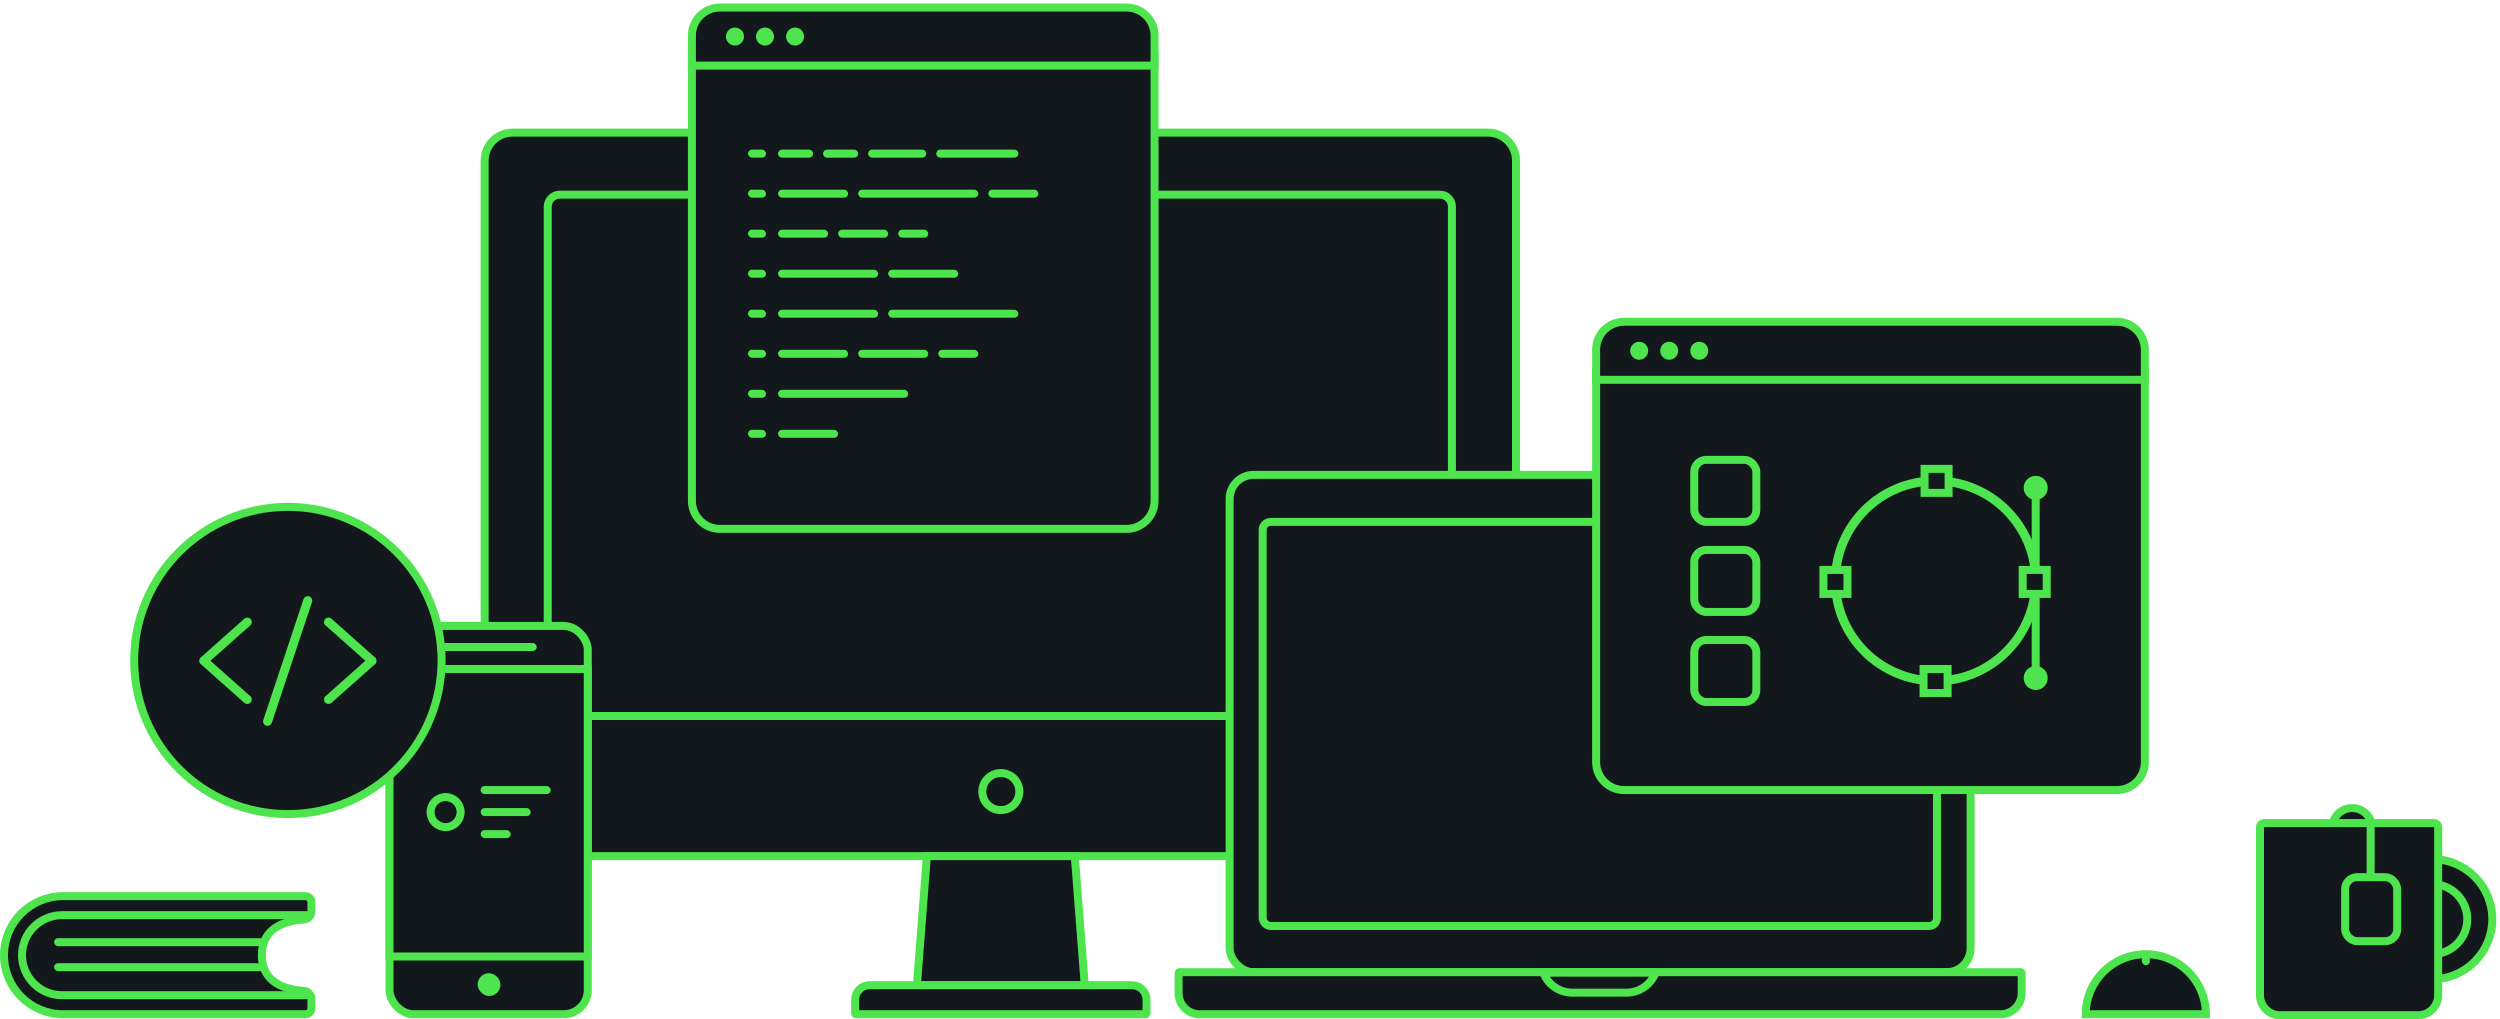 <?xml version="1.0" encoding="UTF-8"?>
<svg width="650px" height="265px" viewBox="0 0 650 265" version="1.1" xmlns="http://www.w3.org/2000/svg" xmlns:xlink="http://www.w3.org/1999/xlink">
    <!-- Generator: Sketch 59 (86127) - https://sketch.com -->
    <title>Group 32</title>
    <desc>Created with Sketch.</desc>
    <g id="Website" stroke="none" stroke-width="1" fill="none" fill-rule="evenodd">
        <g id="Group-32" transform="translate(0, 3)">
            <path d="M126.008,38.765 C126.008,34.738 129.264,31.482 133.298,31.482 L386.872,31.482 C390.899,31.482 394.162,34.74 394.162,38.765 L394.162,212.307 C394.162,216.334 390.906,219.591 386.872,219.591 L133.298,219.591 C129.271,219.591 126.008,216.332 126.008,212.307 L126.008,38.765 Z" id="Case" stroke="#4ee44e" stroke-width="2.081" fill="#12181b"></path>
            <path d="M142.41,50.737 C142.41,49.012 143.813,47.613 145.536,47.613 L374.374,47.613 C376.103,47.613 377.5,49.004 377.5,50.737 L377.5,180.042 C377.5,181.766 376.097,183.166 374.374,183.166 L145.536,183.166 C143.807,183.166 142.41,181.774 142.41,180.042 L142.41,50.737 Z" id="Case" stroke="#4ee44e" stroke-width="2.081" fill="#12181b"></path>
            <path d="M240.99,219.591 L279.441,219.591 L282.037,253.154 L238.394,253.154 L240.99,219.591 Z" id="Case" stroke="#4ee44e" stroke-width="2.081" fill="#12181b"></path>
            <path d="M222.334,253.411 L222.334,256.927 C222.334,259.007 224.024,260.699 226.104,260.699 L294.326,260.699 C296.402,260.699 298.096,259.007 298.096,256.927 L298.096,253.411 C298.096,253.266 297.984,253.154 297.835,253.154 L222.596,253.154 C222.45,253.154 222.334,253.269 222.334,253.411 Z" id="Keyboard" stroke="#4ee44e" stroke-width="2.081" fill="#12181b" transform="translate(260.215, 256.927) scale(1, -1) translate(-260.215, -256.927) "></path>
            <ellipse id="Oval-6" stroke="#4ee44e" stroke-width="2.081" cx="260.215" cy="202.809" rx="4.816" ry="4.813"></ellipse>
            <rect id="Case" stroke="#4ee44e" stroke-width="2.081" fill="#12181b" x="101.275" y="159.75" width="51.547" height="100.949" rx="6.244"></rect>
            <path d="M101.275,170.937 L152.822,170.937 L152.822,245.687 L101.275,245.687 L101.275,170.937 Z" id="Case" stroke="#4ee44e" stroke-width="2.081" fill="#12181b"></path>
            <rect id="Rectangle-11" fill="#4ee44e" x="114.812" y="164.173" width="24.733" height="2.081" rx="1.041"></rect>
            <rect id="Rectangle-11" fill="#4ee44e" x="124.185" y="250.032" width="5.936" height="5.932" rx="2.966"></rect>
            <ellipse id="Oval-6" stroke="#4ee44e" stroke-width="2.081" fill="#12181b" cx="115.854" cy="208.143" rx="3.905" ry="3.903"></ellipse>
            <rect id="Rectangle-11" fill="#4ee44e" x="124.966" y="201.378" width="18.224" height="2.081" rx="1.041"></rect>
            <rect id="Rectangle-11" fill="#4ee44e" x="124.966" y="207.102" width="13.017" height="2.081" rx="1.041"></rect>
            <rect id="Rectangle-11" fill="#4ee44e" x="124.966" y="212.826" width="7.81" height="2.081" rx="1.041"></rect>
            <ellipse id="Oval-7" stroke="#4ee44e" stroke-width="2.081" fill="#12181b" cx="74.849" cy="168.726" rx="39.964" ry="39.937"></ellipse>
            <rect id="Case" stroke="#4ee44e" stroke-width="2.081" fill="#12181b" x="319.705" y="120.463" width="192.654" height="129.309" rx="6.244"></rect>
            <path d="M306.426,250.026 L306.426,255.235 C306.426,258.248 308.874,260.699 311.888,260.699 L520.176,260.699 C523.187,260.699 525.638,258.25 525.638,255.235 L525.638,250.026 C525.638,249.884 525.525,249.772 525.379,249.772 L306.685,249.772 C306.539,249.772 306.426,249.884 306.426,250.026 Z" id="Keyboard" stroke="#4ee44e" stroke-width="2.081" fill="#12181b"></path>
            <path d="M430.429,249.889 L401.27,249.888 C402.434,252.961 405.402,255.092 408.808,255.092 L422.891,255.092 C426.297,255.092 429.265,252.962 430.429,249.889 Z" id="Notch" stroke="#4ee44e" stroke-width="2.081" fill="#12181b"></path>
            <rect id="Screen" stroke="#4ee44e" stroke-width="2.081" fill="#12181b" x="328.295" y="132.691" width="175.32" height="105.073" rx="2.081"></rect>
            <ellipse id="Oval-3" fill="#293347" cx="254.358" cy="49.954" rx="1.302" ry="1.301"></ellipse>
            <path d="M179.899,11.968 L300.178,11.968 L300.178,127.228 C300.178,131.249 296.909,134.512 292.886,134.512 L187.191,134.512 C183.166,134.512 179.899,131.248 179.899,127.228 L179.899,11.968 Z" id="Case" stroke="#4ee44e" stroke-width="2.081" fill="#12181b"></path>
            <path d="M179.899,6.238 C179.899,2.22 183.169,-1.041 187.191,-1.041 L292.886,-1.041 C296.913,-1.041 300.178,2.216 300.178,6.238 L300.178,14.05 L179.899,14.05 L179.899,6.238 Z" id="Case" stroke="#4ee44e" stroke-width="2.081" fill="#12181b"></path>
            <ellipse id="Oval-5" fill="#4ee44e" cx="191.094" cy="6.504" rx="2.343" ry="2.342"></ellipse>
            <ellipse id="Oval-5" fill="#4ee44e" cx="198.904" cy="6.504" rx="2.343" ry="2.342"></ellipse>
            <ellipse id="Oval-5" fill="#4ee44e" cx="206.714" cy="6.504" rx="2.343" ry="2.342"></ellipse>
            <rect id="Rectangle-11" fill="#4ee44e" x="194.478" y="87.94" width="4.686" height="2.081" rx="1.041"></rect>
            <rect id="Rectangle-11" fill="#4ee44e" x="194.478" y="35.905" width="4.686" height="2.081" rx="1.041"></rect>
            <path d="M203.329,35.905 L210.36,35.905 C210.935,35.905 211.401,36.371 211.401,36.945 C211.401,37.52 210.935,37.986 210.36,37.986 L203.329,37.986 C202.754,37.986 202.288,37.52 202.288,36.945 C202.288,36.371 202.754,35.905 203.329,35.905 Z" id="Rectangle-11" fill="#4ee44e"></path>
            <path d="M215.045,35.905 L222.075,35.905 C222.65,35.905 223.116,36.371 223.116,36.945 C223.116,37.52 222.65,37.986 222.075,37.986 L215.045,37.986 C214.47,37.986 214.004,37.52 214.004,36.945 C214.004,36.371 214.47,35.905 215.045,35.905 Z" id="Rectangle-11" fill="#4ee44e"></path>
            <path d="M226.76,35.905 L239.779,35.905 C240.354,35.905 240.82,36.371 240.82,36.945 C240.82,37.52 240.354,37.986 239.779,37.986 L226.76,37.986 C226.186,37.986 225.72,37.52 225.72,36.945 C225.72,36.371 226.186,35.905 226.76,35.905 Z" id="Rectangle-11" fill="#4ee44e"></path>
            <path d="M244.464,35.905 L263.731,35.905 C264.305,35.905 264.771,36.371 264.771,36.945 C264.771,37.52 264.305,37.986 263.731,37.986 L244.464,37.986 C243.889,37.986 243.423,37.52 243.423,36.945 C243.423,36.371 243.889,35.905 244.464,35.905 Z" id="Rectangle-11" fill="#4ee44e"></path>
            <rect id="Rectangle-11" fill="#4ee44e" x="194.478" y="46.312" width="4.686" height="2.081" rx="1.041"></rect>
            <rect id="Rectangle-11" fill="#4ee44e" x="194.478" y="56.719" width="4.686" height="2.081" rx="1.041"></rect>
            <rect id="Rectangle-11" fill="#4ee44e" x="194.478" y="67.126" width="4.686" height="2.081" rx="1.041"></rect>
            <rect id="Rectangle-11" fill="#4ee44e" x="194.478" y="77.533" width="4.686" height="2.081" rx="1.041"></rect>
            <rect id="Rectangle-11" fill="#4ee44e" x="194.478" y="98.348" width="4.686" height="2.081" rx="1.041"></rect>
            <rect id="Rectangle-11" fill="#4ee44e" x="194.478" y="108.755" width="4.686" height="2.081" rx="1.041"></rect>
            <rect id="Rectangle-11" fill="#4ee44e" x="202.288" y="46.312" width="18.224" height="2.081" rx="1.041"></rect>
            <rect id="Rectangle-11" fill="#4ee44e" x="223.116" y="46.312" width="31.241" height="2.081" rx="1.041"></rect>
            <rect id="Rectangle-11" fill="#4ee44e" x="256.961" y="46.312" width="13.017" height="2.081" rx="1.041"></rect>
            <rect id="Rectangle-11" fill="#4ee44e" x="202.288" y="56.719" width="13.017" height="2.081" rx="1.041"></rect>
            <rect id="Rectangle-11" fill="#4ee44e" x="217.909" y="56.719" width="13.017" height="2.081" rx="1.041"></rect>
            <rect id="Rectangle-11" fill="#4ee44e" x="233.53" y="56.719" width="7.81" height="2.081" rx="1.041"></rect>
            <rect id="Rectangle-11" fill="#4ee44e" x="202.288" y="67.126" width="26.035" height="2.081" rx="1.041"></rect>
            <rect id="Rectangle-11" fill="#4ee44e" x="230.926" y="67.126" width="18.224" height="2.081" rx="1.041"></rect>
            <rect id="Rectangle-11" fill="#4ee44e" x="202.288" y="77.533" width="26.035" height="2.081" rx="1.041"></rect>
            <rect id="Rectangle-11" fill="#4ee44e" x="230.926" y="77.533" width="33.845" height="2.081" rx="1.041"></rect>
            <rect id="Rectangle-11" fill="#4ee44e" x="202.288" y="87.94" width="18.224" height="2.081" rx="1.041"></rect>
            <rect id="Rectangle-11" fill="#4ee44e" x="223.116" y="87.94" width="18.224" height="2.081" rx="1.041"></rect>
            <rect id="Rectangle-11" fill="#4ee44e" x="243.944" y="87.94" width="10.414" height="2.081" rx="1.041"></rect>
            <rect id="Rectangle-11" fill="#4ee44e" x="202.288" y="98.348" width="33.845" height="2.081" rx="1.041"></rect>
            <rect id="Rectangle-11" fill="#4ee44e" x="202.288" y="108.755" width="15.621" height="2.081" rx="1.041"></rect>
            <path d="M414.991,93.664 L557.659,93.664 L557.659,195.143 C557.659,199.163 554.4,202.419 550.374,202.419 L422.277,202.419 C418.256,202.419 414.991,199.157 414.991,195.143 L414.991,93.664 Z" id="Case" stroke="#4ee44e" stroke-width="2.081" fill="#12181b"></path>
            <path d="M414.991,87.934 C414.991,83.913 418.251,80.655 422.277,80.655 L550.374,80.655 C554.398,80.655 557.659,83.912 557.659,87.934 L557.659,95.746 L414.991,95.746 L414.991,87.934 Z" id="Case" stroke="#4ee44e" stroke-width="2.081" fill="#12181b"></path>
            <ellipse id="Oval-5" fill="#4ee44e" cx="426.186" cy="88.201" rx="2.343" ry="2.342"></ellipse>
            <ellipse id="Oval-5" fill="#4ee44e" cx="433.996" cy="88.201" rx="2.343" ry="2.342"></ellipse>
            <ellipse id="Oval-5" fill="#4ee44e" cx="441.806" cy="88.201" rx="2.343" ry="2.342"></ellipse>
            <ellipse id="Oval-6" stroke="#4ee44e" stroke-width="2.342" fill="#12181b" cx="503.248" cy="148.042" rx="26.035" ry="26.018"></ellipse>
            <path d="M500.383,118.902 L500.383,125.146 L506.633,125.146 L506.633,118.902 L500.383,118.902 Z" id="Rectangle-12" stroke="#4ee44e" stroke-width="2.081" fill="#12181b"></path>
            <path d="M500.123,170.937 L500.123,177.182 L506.373,177.182 L506.373,170.937 L500.123,170.937 Z" id="Rectangle-12" stroke="#4ee44e" stroke-width="2.081" fill="#12181b"></path>
            <path d="M474.089,145.18 L474.089,151.424 L480.338,151.424 L480.338,145.18 L474.089,145.18 Z" id="Rectangle-12" stroke="#4ee44e" stroke-width="2.081" fill="#12181b"></path>
            <path d="M525.897,145.18 L525.897,151.424 L532.147,151.424 L532.147,145.18 L525.897,145.18 Z" id="Rectangle-12" stroke="#4ee44e" stroke-width="2.081" fill="#12181b"></path>
            <line x1="529.282" y1="124.626" x2="529.282" y2="144.139" id="Line" stroke="#4ee44e" stroke-width="2.081" stroke-linecap="square"></line>
            <line x1="529.282" y1="151.944" x2="529.282" y2="171.458" id="Line" stroke="#4ee44e" stroke-width="2.081" stroke-linecap="square"></line>
            <ellipse id="Oval-5" fill="#4ee44e" cx="529.282" cy="123.845" rx="3.124" ry="3.122"></ellipse>
            <ellipse id="Oval-5" fill="#4ee44e" cx="529.282" cy="173.279" rx="3.124" ry="3.122"></ellipse>
            <g id="Group-60" transform="translate(439.463, 115.519)" fill="#12181b" stroke="#4ee44e" stroke-width="2.081">
                <rect id="Rectangle-15" x="1.041" y="1.041" width="16.143" height="16.131" rx="3.122"></rect>
                <rect id="Rectangle-15" x="1.041" y="24.457" width="16.143" height="16.131" rx="3.122"></rect>
                <rect id="Rectangle-15" x="1.041" y="47.873" width="16.143" height="16.131" rx="3.122"></rect>
            </g>
            <ellipse id="Oval-8" stroke="#4ee44e" stroke-width="2.081" fill="#12181b" cx="632.379" cy="235.982" rx="15.621" ry="15.611"></ellipse>
            <ellipse id="Oval-8" stroke="#4ee44e" stroke-width="2.081" fill="#12181b" cx="632.379" cy="235.982" rx="9.112" ry="9.106"></ellipse>
            <ellipse id="Oval-8" stroke="#4ee44e" stroke-width="2.081" fill="#12181b" cx="611.552" cy="212.306" rx="5.207" ry="5.204"></ellipse>
            <path d="M588.64,211.005 C588.065,211.005 587.599,211.471 587.599,212.046 L587.599,255.756 C587.599,258.63 589.929,260.959 592.803,260.959 L628.72,260.959 C631.594,260.959 633.924,258.63 633.924,255.756 L633.924,212.046 C633.924,211.471 633.458,211.005 632.883,211.005 L588.64,211.005 Z" id="Rectangle-16" stroke="#4ee44e" stroke-width="2.081" fill="#12181b"></path>
            <rect id="Rectangle-16" stroke="#4ee44e" stroke-width="2.081" fill="#12181b" x="609.729" y="225.055" width="13.539" height="16.651" rx="3.122"></rect>
            <line x1="616.368" y1="211.395" x2="616.368" y2="223.233" id="Line-2" stroke="#4ee44e" stroke-width="2.081" stroke-linecap="square"></line>
            <path d="M557.92,260.699 C566.548,260.699 573.541,260.699 573.541,260.699 C573.541,252.078 566.548,245.088 557.92,245.088 C549.293,245.088 542.3,252.078 542.3,260.699 C542.3,260.699 549.293,260.699 557.92,260.699 Z" id="Oval-8" stroke="#4ee44e" stroke-width="2.081" fill="#12181b"></path>
            <rect id="Rectangle-11" fill="#4ee44e" x="556.879" y="244.568" width="2.083" height="3.382" rx="1.041"></rect>
            <path d="M16.391,229.998 C7.913,229.998 1.041,236.871 1.041,245.349 C1.041,253.827 7.913,260.699 16.391,260.699 L79.407,260.699 C80.269,260.699 80.968,260 80.968,259.138 L80.968,256.722 C80.968,255.63 80.124,254.723 79.034,254.646 C71.88,254.138 68.081,250.995 68.081,245.349 C68.081,239.702 71.88,236.559 79.034,236.051 C80.124,235.974 80.968,235.067 80.968,233.975 L80.968,231.559 C80.968,230.697 80.269,229.998 79.407,229.998 L16.391,229.998 Z" id="Rectangle-17" stroke="#4ee44e" stroke-width="2.081" fill="#12181b"></path>
            <path d="M80.186,255.3 C80.186,255.552 79.982,255.756 79.73,255.756 L79.73,255.756 L72.353,255.756 L16.141,255.756 C10.39,255.756 5.728,251.096 5.728,245.349 C5.728,239.601 10.39,234.941 16.141,234.941 L72.353,234.941 L79.73,234.941 L79.73,234.941 C79.982,234.941 80.186,235.146 80.186,235.397" id="Rectangle-19" stroke="#4ee44e" stroke-width="2.081"></path>
            <rect id="Rectangle-18" fill="#4ee44e" x="14.059" y="240.926" width="54.673" height="2.081" rx="1.041"></rect>
            <rect id="Rectangle-18" fill="#4ee44e" x="14.059" y="247.43" width="54.673" height="2.081" rx="1.041"></rect>
            <path d="M65.127,178.055 C63.849,176.92 62.571,175.785 61.294,174.65 C59.257,172.843 57.227,171.03 55.191,169.223 C54.724,168.812 54.258,168.395 53.797,167.983 C53.797,168.528 53.797,169.078 53.797,169.622 C55.074,168.487 56.352,167.352 57.63,166.217 C59.666,164.41 61.696,162.597 63.732,160.79 C64.199,160.379 64.666,159.962 65.127,159.551 C65.582,159.145 65.576,158.317 65.127,157.912 C64.642,157.466 63.966,157.477 63.475,157.912 C62.198,159.047 60.92,160.182 59.642,161.317 C57.606,163.124 55.576,164.937 53.54,166.744 C53.073,167.155 52.607,167.572 52.146,167.983 C51.696,168.383 51.696,169.223 52.146,169.622 C53.423,170.758 54.701,171.893 55.979,173.028 C58.015,174.835 60.045,176.648 62.081,178.455 C62.548,178.866 63.015,179.283 63.475,179.694 C63.931,180.1 64.683,180.175 65.127,179.694 C65.535,179.254 65.611,178.489 65.127,178.055 L65.127,178.055 Z" id="Shape" fill="#4ee44e" fill-rule="nonzero"></path>
            <path d="M84.583,159.554 C85.86,160.689 87.138,161.824 88.416,162.959 C90.452,164.766 92.482,166.579 94.518,168.386 C94.985,168.797 95.452,169.214 95.912,169.625 C95.912,169.081 95.912,168.531 95.912,167.986 C94.635,169.121 93.357,170.256 92.079,171.392 C90.043,173.199 88.013,175.011 85.977,176.818 C85.51,177.23 85.043,177.647 84.583,178.058 C84.128,178.463 84.133,179.291 84.583,179.697 C85.067,180.143 85.744,180.131 86.234,179.697 C87.511,178.562 88.789,177.427 90.067,176.291 C92.103,174.484 94.133,172.672 96.169,170.865 C96.636,170.453 97.103,170.036 97.563,169.625 C98.013,169.226 98.013,168.386 97.563,167.986 C96.286,166.851 95.008,165.716 93.73,164.581 C91.694,162.774 89.664,160.961 87.628,159.154 C87.161,158.743 86.695,158.326 86.234,157.914 C85.779,157.509 85.026,157.434 84.583,157.914 C84.174,158.355 84.098,159.119 84.583,159.554 L84.583,159.554 Z" id="Shape" fill="#4ee44e" fill-rule="nonzero"></path>
            <path d="M70.694,184.876 C71.044,183.833 71.388,182.791 71.738,181.742 C72.572,179.235 73.407,176.733 74.241,174.225 C75.244,171.202 76.248,168.184 77.257,165.161 C78.126,162.549 78.996,159.937 79.865,157.325 C80.279,156.056 80.746,154.794 81.131,153.508 C81.137,153.491 81.143,153.473 81.148,153.456 C81.341,152.883 80.927,152.164 80.332,152.031 C79.69,151.886 79.101,152.222 78.896,152.842 C78.546,153.885 78.202,154.927 77.852,155.975 C77.018,158.483 76.184,160.985 75.349,163.493 C74.346,166.516 73.342,169.534 72.333,172.557 C71.464,175.169 70.595,177.781 69.725,180.393 C69.311,181.656 68.844,182.918 68.459,184.204 C68.453,184.221 68.448,184.239 68.442,184.256 C68.249,184.829 68.663,185.548 69.259,185.681 C69.9,185.826 70.49,185.49 70.694,184.876 L70.694,184.876 Z" id="Shape" fill="#4ee44e" fill-rule="nonzero"></path>
        </g>
    </g>
</svg>